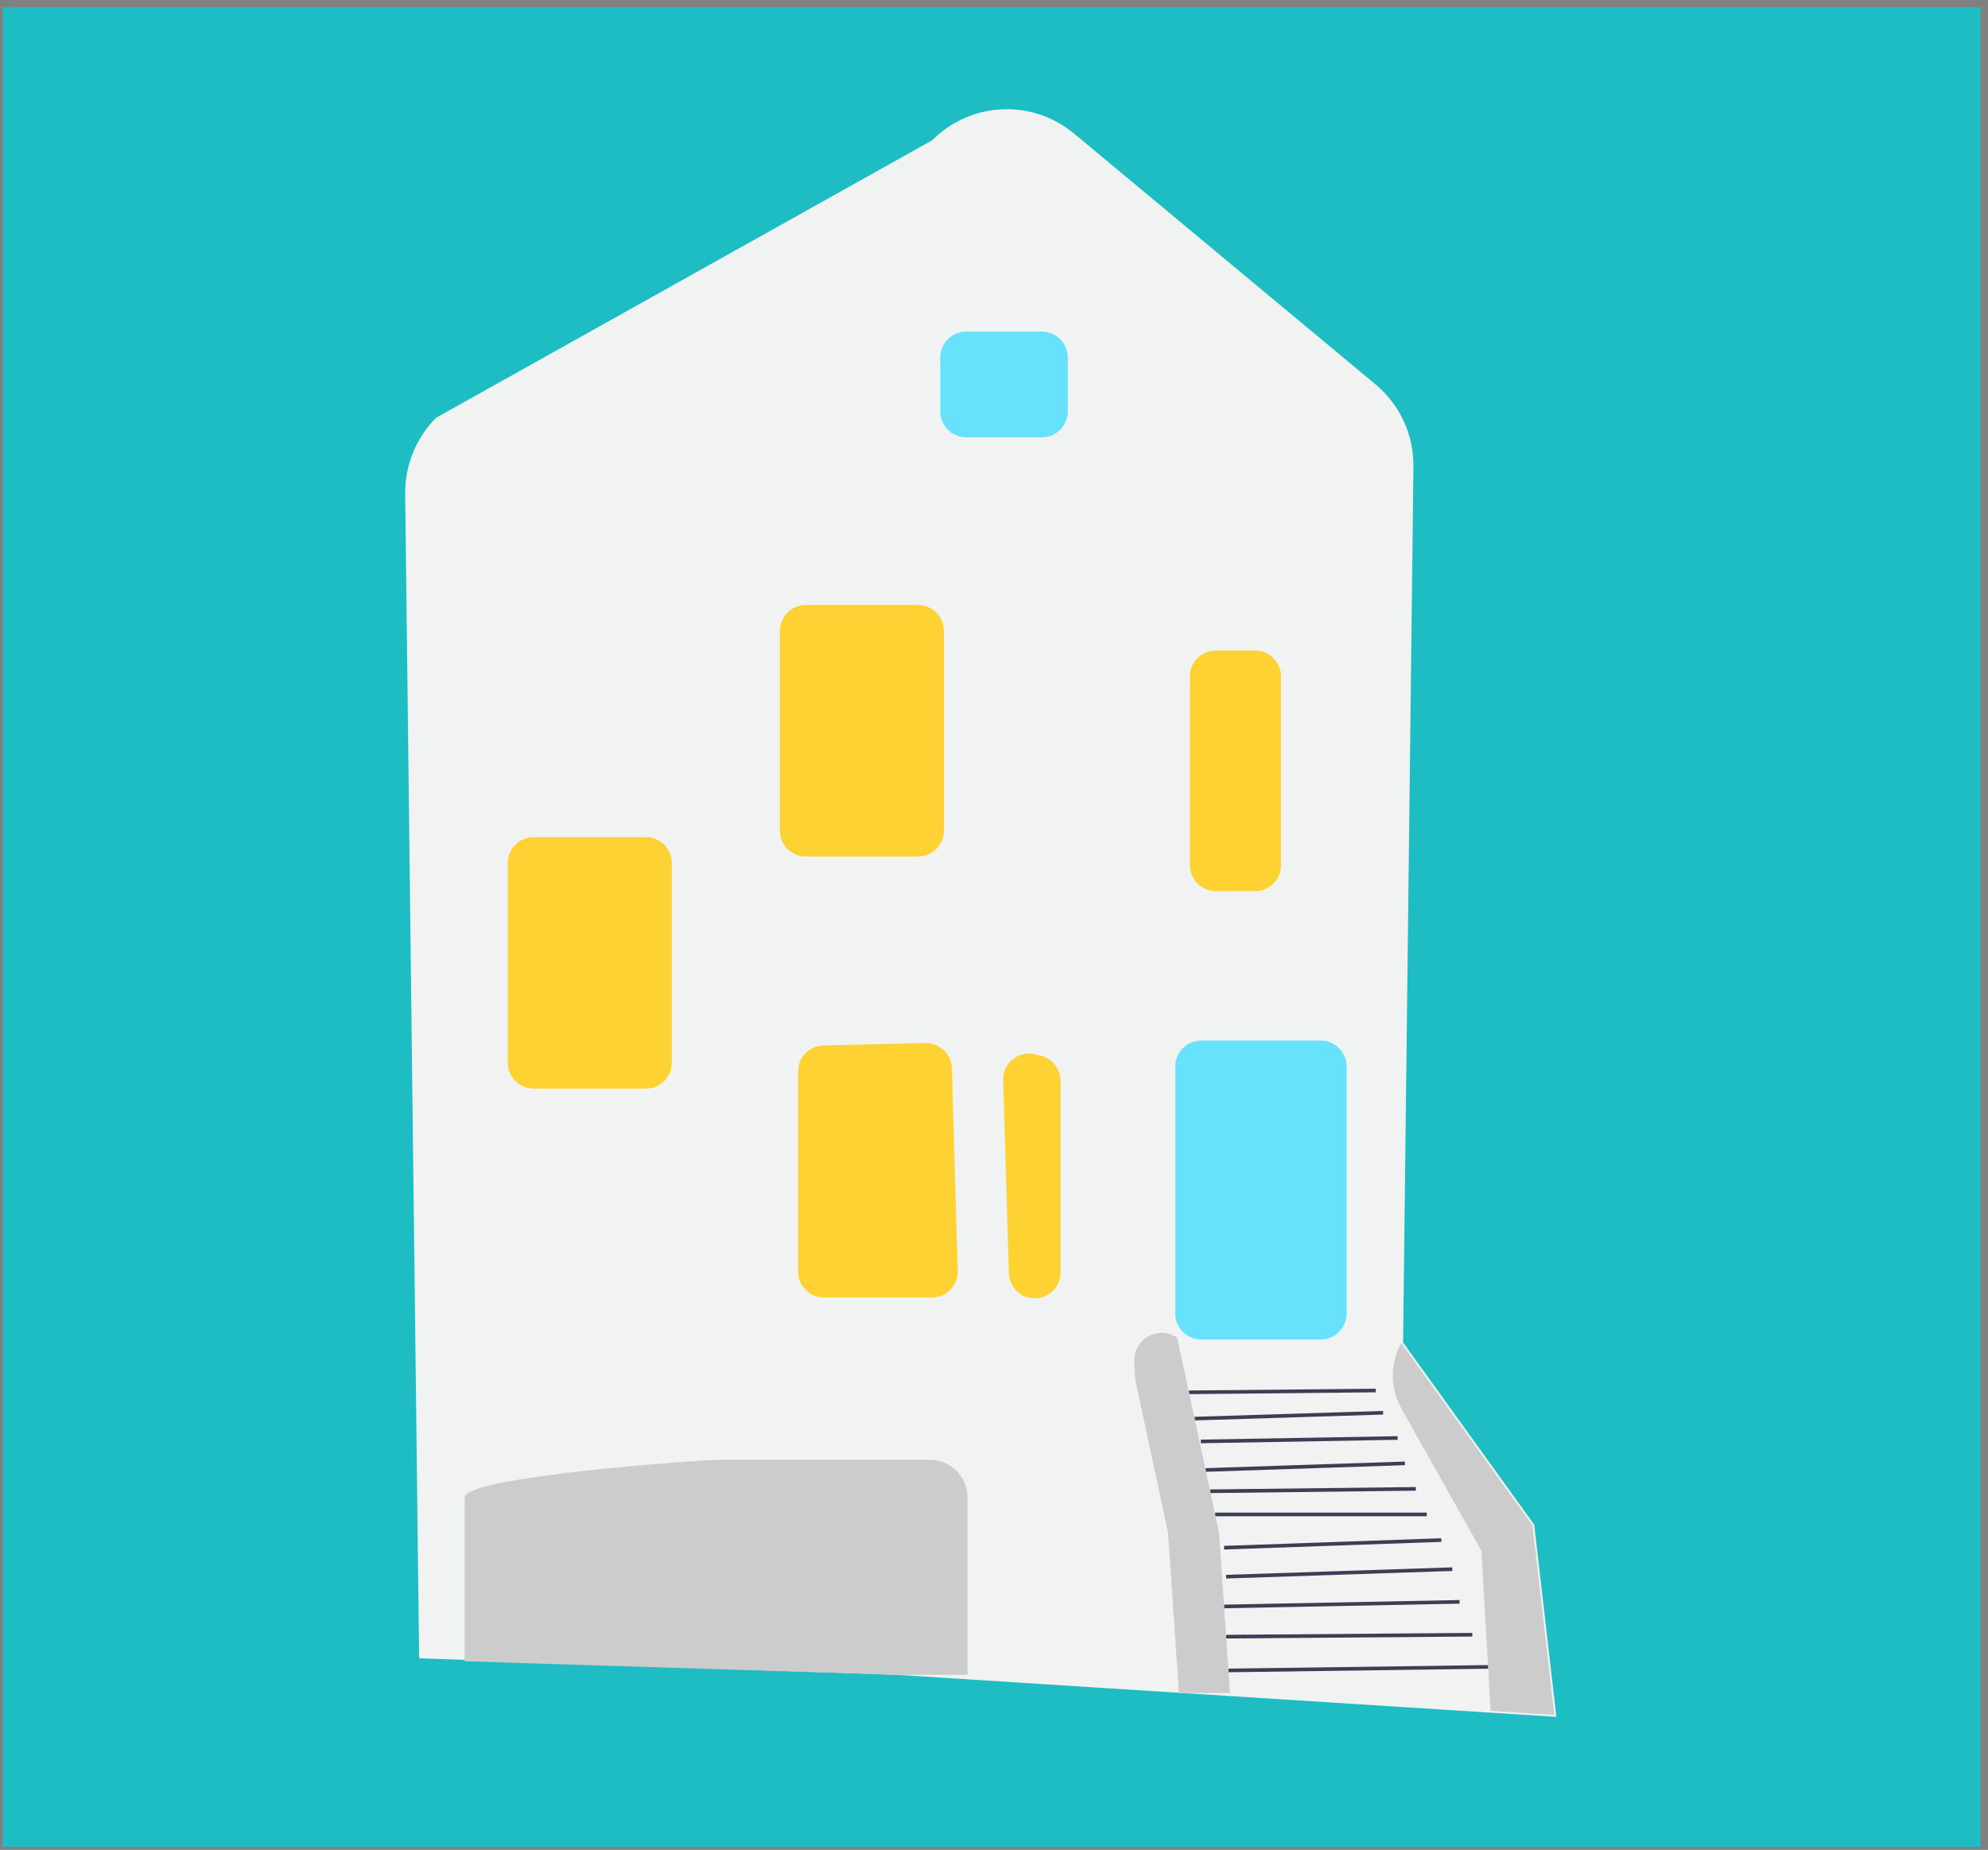 <svg width="201" height="187" viewBox="0 0 201 187" fill="none" xmlns="http://www.w3.org/2000/svg">
<rect x="0" y="0" width="201" height="187" fill="#808080" stroke="none"/>
<rect x="0.277" y="0.714" width="199.966" height="185.986" fill="#1EBCC3"/>
<path d="M90.666 169.301L42.377 167.632L40.966 49.907C40.931 47.05 42.071 44.252 44.091 42.231L94.247 14.183C98.173 10.257 104.353 9.973 108.622 13.525L139.06 38.845C141.543 40.911 142.946 43.948 142.908 47.178L141.862 135.713L155.091 154.087L155.119 154.125L157.361 173.552L90.666 169.301Z" fill="#F1F2F2"/>
<path d="M95.066 41.594V36.135C95.066 34.694 96.238 33.522 97.679 33.522H105.349C106.79 33.522 107.962 34.694 107.962 36.135V41.594C107.962 43.035 106.79 44.208 105.349 44.208H97.679C96.238 44.208 95.066 43.035 95.066 41.594Z" fill="#68E1FD"/>
<path d="M78.853 83.968V63.77C78.853 62.329 80.026 61.157 81.467 61.157H92.821C94.262 61.157 95.434 62.329 95.434 63.77V83.968C95.434 85.409 94.262 86.581 92.821 86.581H81.467C80.026 86.581 78.853 85.409 78.853 83.968Z" fill="#FFD234"/>
<path d="M51.344 107.432V87.234C51.344 85.793 52.516 84.621 53.957 84.621H65.312C66.753 84.621 67.925 85.793 67.925 87.234V107.432C67.925 108.873 66.753 110.045 65.312 110.045H53.957C52.516 110.045 51.344 108.873 51.344 107.432Z" fill="#FFD234"/>
<path d="M104.52 131.246C103.147 131.197 102.041 130.084 102 128.711L101.426 109.189C101.401 108.356 101.762 107.581 102.416 107.063C103.069 106.546 103.906 106.373 104.711 106.587L105.286 106.74C106.428 107.045 107.225 108.083 107.225 109.265V128.634C107.225 129.349 106.942 130.017 106.427 130.514C105.935 130.989 105.295 131.247 104.615 131.247C104.583 131.247 104.551 131.247 104.52 131.246Z" fill="#FFD234"/>
<path d="M80.696 128.552V108.296C80.696 106.866 81.816 105.718 83.245 105.683L93.565 105.432C94.996 105.412 96.199 106.534 96.241 107.968L96.836 128.476C96.856 129.188 96.594 129.862 96.098 130.373C95.602 130.884 94.936 131.165 94.224 131.165H83.309C81.868 131.165 80.696 129.993 80.696 128.552Z" fill="#FFD234"/>
<path d="M141.694 142.394L149.783 156.774L150.712 172.945L157.153 173.354L154.942 154.194L141.677 135.771C140.532 137.832 140.539 140.339 141.694 142.394Z" fill="#CCCCCC"/>
<path d="M150.453 168.317L124.2 168.676L124.205 169.044L150.458 168.685L150.453 168.317Z" fill="#3F3D56"/>
<path d="M148.86 165.065L123.969 165.259L123.972 165.628L148.863 165.433L148.86 165.065Z" fill="#3F3D56"/>
<path d="M147.568 161.742L123.758 162.207L123.765 162.575L147.576 162.11L147.568 161.742Z" fill="#3F3D56"/>
<path d="M146.83 158.437L123.964 159.196L123.976 159.565L146.842 158.805L146.83 158.437Z" fill="#3F3D56"/>
<path d="M145.724 155.495L123.755 156.267L123.768 156.635L145.737 155.863L145.724 155.495Z" fill="#3F3D56"/>
<path d="M144.256 152.905H122.859V153.273H144.256V152.905Z" fill="#3F3D56"/>
<path d="M143.148 150.319L122.354 150.563L122.358 150.931L143.153 150.688L143.148 150.319Z" fill="#3F3D56"/>
<path d="M142.039 147.742L121.889 148.411L121.901 148.78L142.051 148.111L142.039 147.742Z" fill="#3F3D56"/>
<path d="M141.305 145.177L121.408 145.526L121.414 145.895L141.312 145.545L141.305 145.177Z" fill="#3F3D56"/>
<path d="M139.828 142.625L120.777 143.22L120.788 143.588L139.84 142.993L139.828 142.625Z" fill="#3F3D56"/>
<path d="M139.096 140.377L120.212 140.561L120.215 140.93L139.099 140.745L139.096 140.377Z" fill="#3F3D56"/>
<path d="M118.832 132.79V107.802C118.832 106.361 120.004 105.188 121.445 105.188H133.537C134.978 105.188 136.15 106.361 136.15 107.802V132.79C136.15 134.23 134.978 135.403 133.537 135.403H121.445C120.004 135.403 118.832 134.23 118.832 132.79Z" fill="#68E1FD"/>
<path d="M90.666 169.301L47.154 167.938L46.981 167.926V151.361C46.981 149.266 70.793 147.562 72.888 147.562H94.03C96.125 147.562 97.829 149.266 97.829 151.361V169.301H97.645L90.666 169.301Z" fill="#CCCCCC"/>
<path d="M120.306 87.468V68.376C120.306 66.935 121.478 65.763 122.919 65.763H126.904C128.345 65.763 129.517 66.935 129.517 68.376V87.468C129.517 88.909 128.345 90.081 126.904 90.081H122.919C121.478 90.081 120.306 88.909 120.306 87.468Z" fill="#FFD234"/>
<path d="M124.359 171.144L123.254 154.931L119.937 139.456L119.016 135.218C117.123 133.931 114.574 135.363 114.689 137.649L114.779 139.456L118.095 154.931L119.201 171.144" fill="#CCCCCC"/>
</svg>
